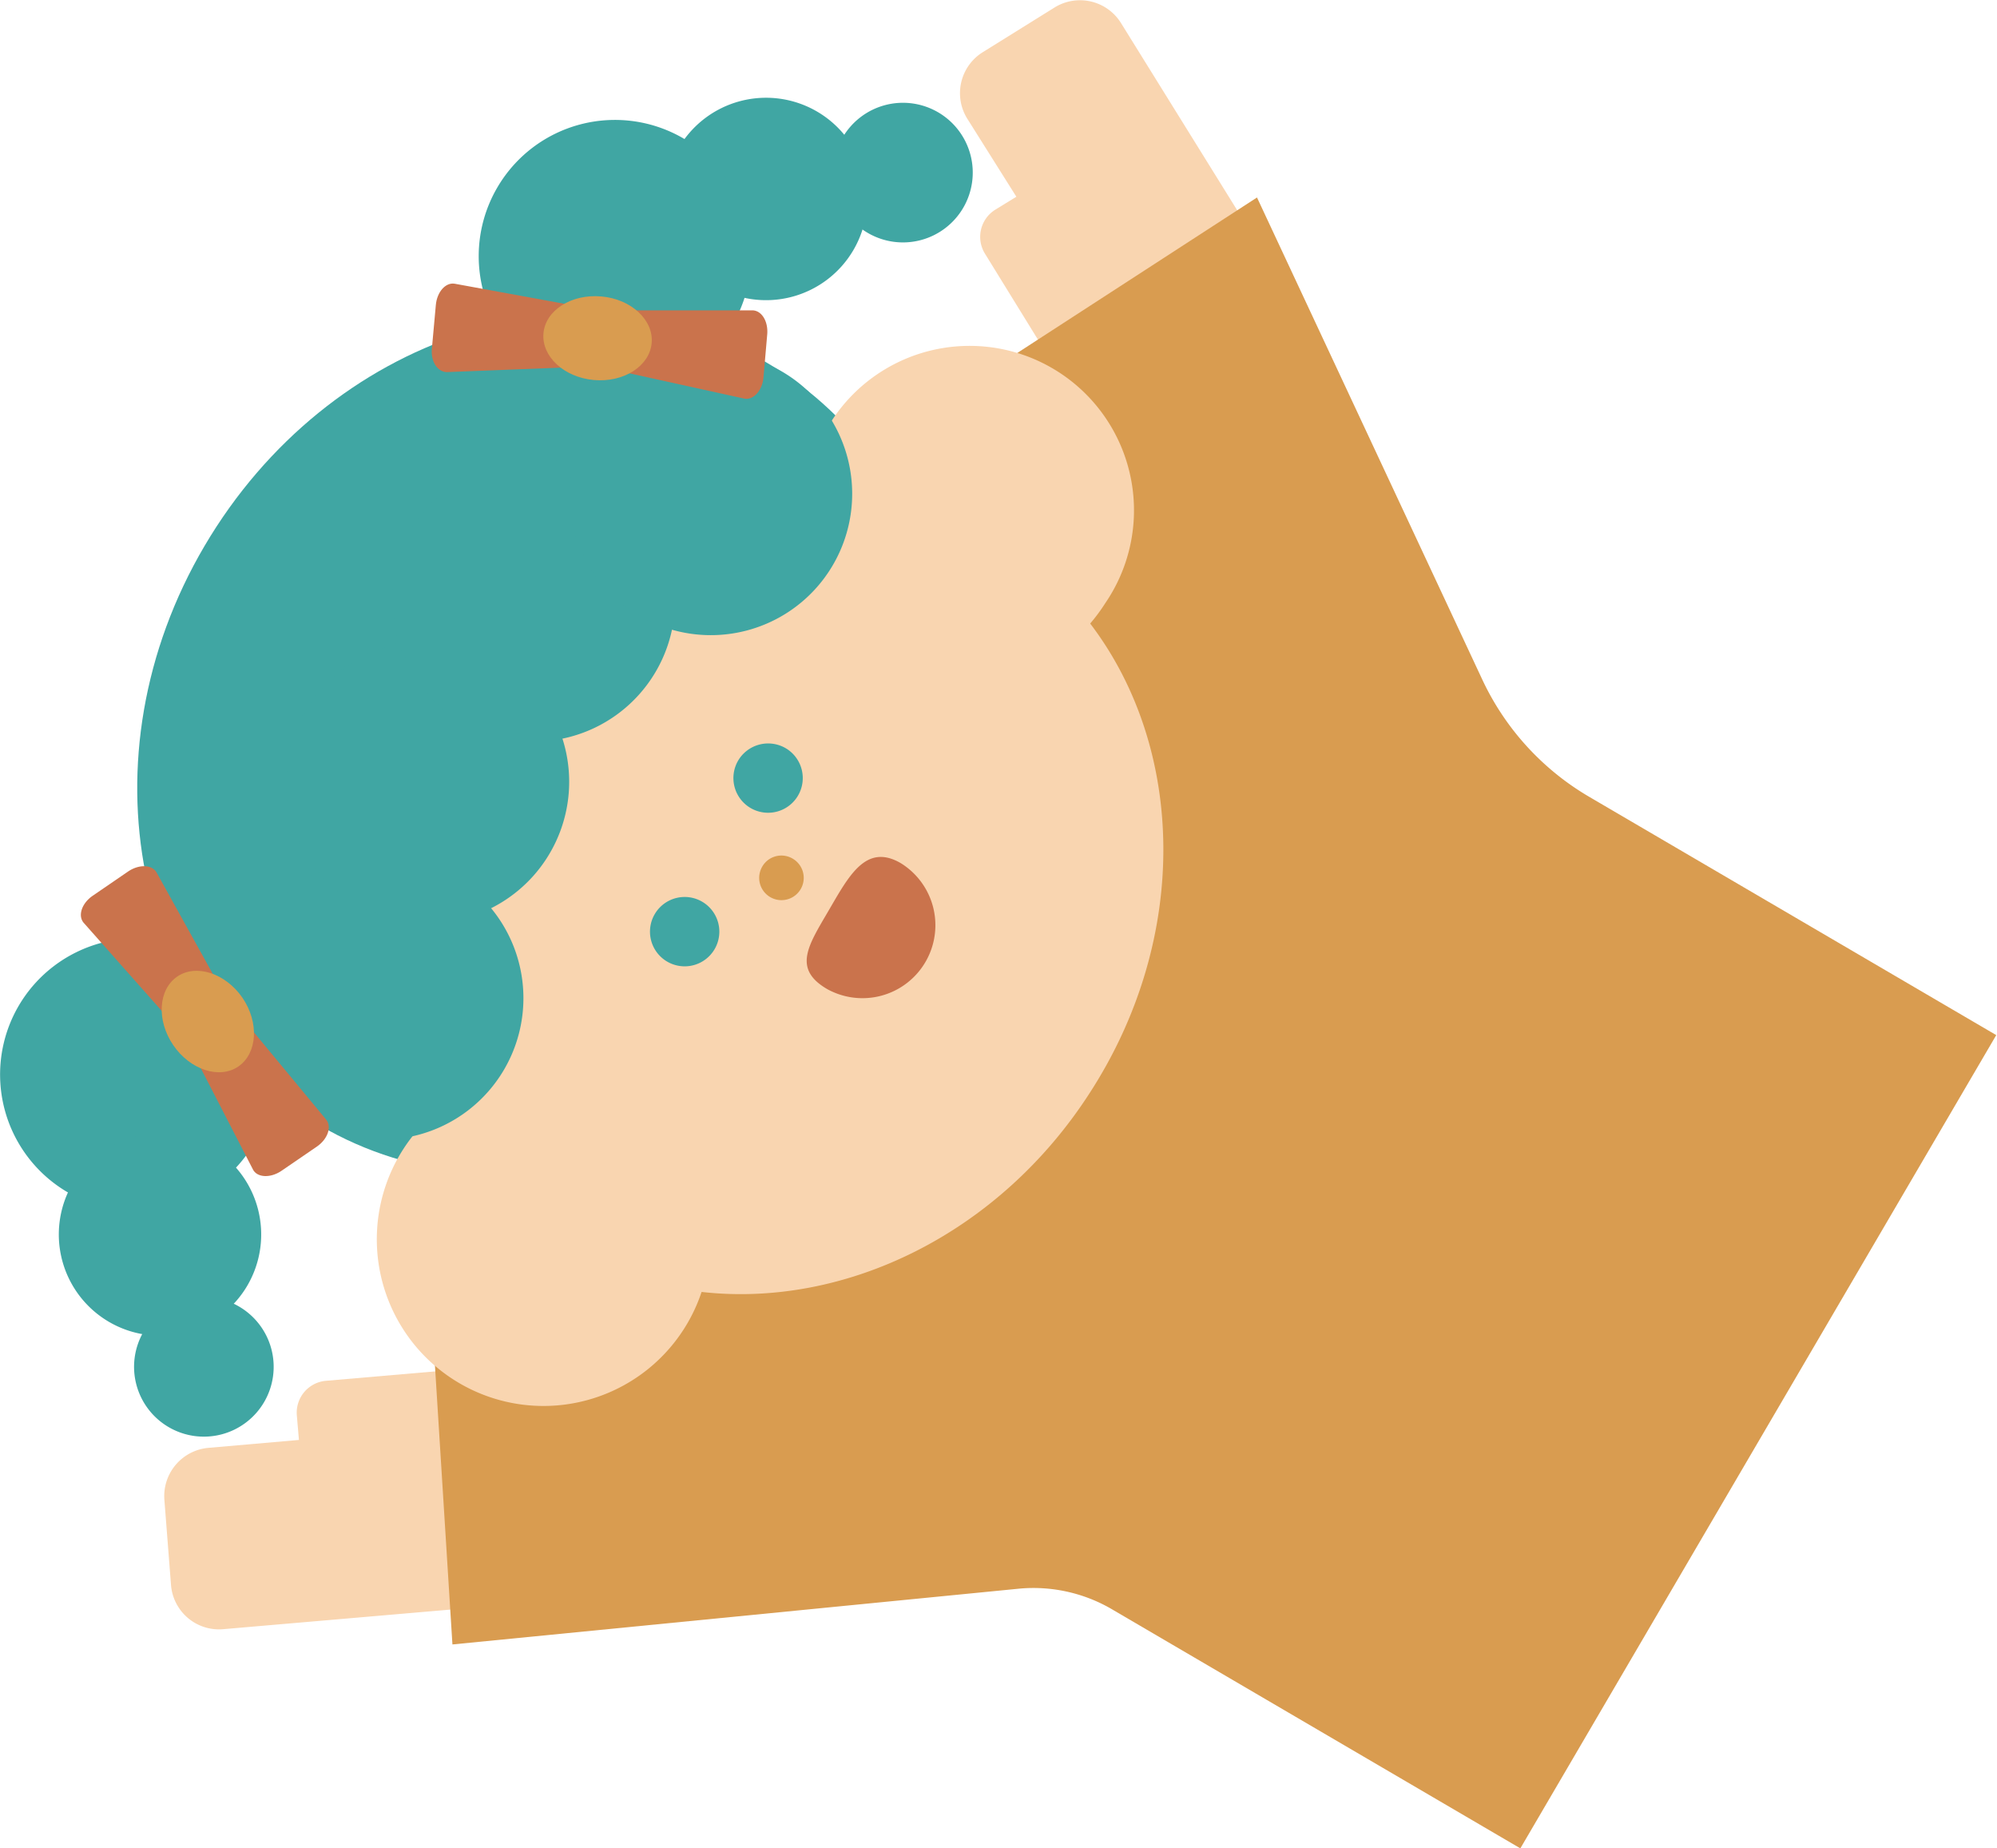 <svg xmlns="http://www.w3.org/2000/svg" viewBox="0 0 133.61 123.64"><defs><style>.cls-1{fill:#f9d5b0;}.cls-2{fill:#d99c50;}.cls-3{fill:#40a6a3;}.cls-4{fill:#ca734c;}</style></defs><title>9_flower_03</title><g id="圖層_2" data-name="圖層 2"><g id="hand"><path class="cls-1" d="M70.59.48l-4.82,3a3.23,3.23,0,0,0-1.06,4.45L68,13.16l-1.4.86a2.14,2.14,0,0,0-.7,2.95l5.74,9.31L75,24.19l-1.55-2.51,10.16-6.27L75,1.54A3.23,3.23,0,0,0,70.59.48Z"/><path class="cls-1" d="M11.44,106,11,100.35a3.24,3.24,0,0,1,2.94-3.5L20,96.32l-.14-1.64a2.14,2.14,0,0,1,2-2.32l10.9-.94.34,4-2.94.26,1,11.9-16.24,1.4A3.22,3.22,0,0,1,11.44,106Z"/><path class="cls-2" d="M84.1,13.21,67.57,23.93l7.77,29A31.36,31.36,0,0,0,59,82.11L29,89.75,30.27,110l38-3.74a10.41,10.41,0,0,1,6.25,1.46l0,0,27.2,15.92,31.84-54.4-27.2-15.92,0,0a17.85,17.85,0,0,1-7.2-7.89Z"/><path class="cls-3" d="M16,87.4a4.67,4.67,0,1,1-6.39,1.67A4.66,4.66,0,0,1,16,87.4Z"/><path class="cls-3" d="M47.83,19.15a6.77,6.77,0,1,0-2.42-9.26A6.77,6.77,0,0,0,47.83,19.15Z"/><path class="cls-3" d="M58.06,15.58a4.67,4.67,0,1,0-1.68-6.39A4.66,4.66,0,0,0,58.06,15.58Z"/><path class="cls-3" d="M51.27,24.24C63.77,31.56,67.22,48.93,59,63S33.89,82.6,21.39,75.28s-16-24.68-7.7-38.77S38.76,16.92,51.27,24.24Z"/><path class="cls-1" d="M55,29.28a11,11,0,0,0-1.37,3.89C45.4,33.79,37.18,38.55,32,46.62c-5.71,8.86-6.3,19.37-2.41,27.44A10.9,10.9,0,0,0,27,76.84a11.15,11.15,0,1,0,19.94,9.58c9.55,1.08,19.88-3.83,26-13.36,6.69-10.37,6.36-23,0-31.35a12.06,12.06,0,0,0,1-1.35A11,11,0,1,0,55,29.28Z"/><path class="cls-3" d="M52.57,50.05a2.32,2.32,0,1,1-3.18.82A2.33,2.33,0,0,1,52.57,50.05Z"/><path class="cls-3" d="M47,60.33a2.32,2.32,0,1,1-3.19.81A2.32,2.32,0,0,1,47,60.33Z"/><path class="cls-2" d="M52.93,57.38a1.49,1.49,0,1,1-2,.72A1.48,1.48,0,0,1,52.93,57.38Z"/><path class="cls-4" d="M60.27,57.74a4.88,4.88,0,0,1-4.93,8.42c-2.33-1.36-1.26-2.92.1-5.25S57.94,56.38,60.27,57.74Z"/><path class="cls-3" d="M30.33,58.6A9.46,9.46,0,1,1,17.39,62,9.46,9.46,0,0,1,30.33,58.6Z"/><path class="cls-3" d="M33.4,44.13a9.46,9.46,0,1,1-12.94,3.38A9.46,9.46,0,0,1,33.4,44.13Z"/><path class="cls-3" d="M40.49,32A9.45,9.45,0,1,1,27.55,35.4,9.45,9.45,0,0,1,40.49,32Z"/><path class="cls-3" d="M52.33,24.86a9.46,9.46,0,1,1-12.94,3.39A9.46,9.46,0,0,1,52.33,24.86Z"/><path class="cls-3" d="M13.72,64A9.12,9.12,0,1,1,1.25,67.28,9.13,9.13,0,0,1,13.72,64Z"/><path class="cls-3" d="M14.12,76.73a6.77,6.77,0,1,1-9.26,2.43A6.77,6.77,0,0,1,14.12,76.73Z"/><path class="cls-3" d="M36.55,25a9.11,9.11,0,1,0-3.27-12.47A9.1,9.1,0,0,0,36.55,25Z"/><path class="cls-4" d="M14,67.63l-.82.56a1.41,1.41,0,0,1-1.8.06L5.61,61.74c-.42-.47-.15-1.31.59-1.82l2.38-1.63c.73-.49,1.6-.46,1.9.08L14.71,66A1.4,1.4,0,0,1,14,67.63Z"/><path class="cls-4" d="M14.43,68.24l-.81.56a1.41,1.41,0,0,0-.7,1.66l4,7.76c.28.56,1.17.6,1.91.1l2.38-1.63c.72-.5,1-1.32.61-1.8l-5.53-6.68A1.41,1.41,0,0,0,14.43,68.24Z"/><path class="cls-2" d="M16.22,66.74c1.13,1.66,1,3.71-.26,4.59s-3.24.24-4.37-1.42-1-3.71.26-4.58S15.08,65.09,16.22,66.74Z"/><path class="cls-4" d="M40.53,22.19l-.09,1a1.41,1.41,0,0,0,.84,1.6l8.5,1.87c.62.13,1.22-.52,1.3-1.41l.25-2.87c.08-.88-.37-1.62-1-1.62l-8.68,0C41.1,20.76,40.6,21.39,40.53,22.19Z"/><path class="cls-4" d="M39.79,22.12l-.09,1c-.07.79-.54,1.41-1.1,1.43l-8.7.34c-.63,0-1.11-.73-1-1.62l.26-2.87c.08-.88.66-1.53,1.27-1.42l8.53,1.56C39.49,20.62,39.86,21.32,39.79,22.12Z"/><path class="cls-2" d="M40.23,19.83c-2-.18-3.74.93-3.87,2.47s1.37,2.94,3.37,3.12,3.73-.93,3.87-2.47S42.23,20,40.23,19.83Z"/></g></g></svg>